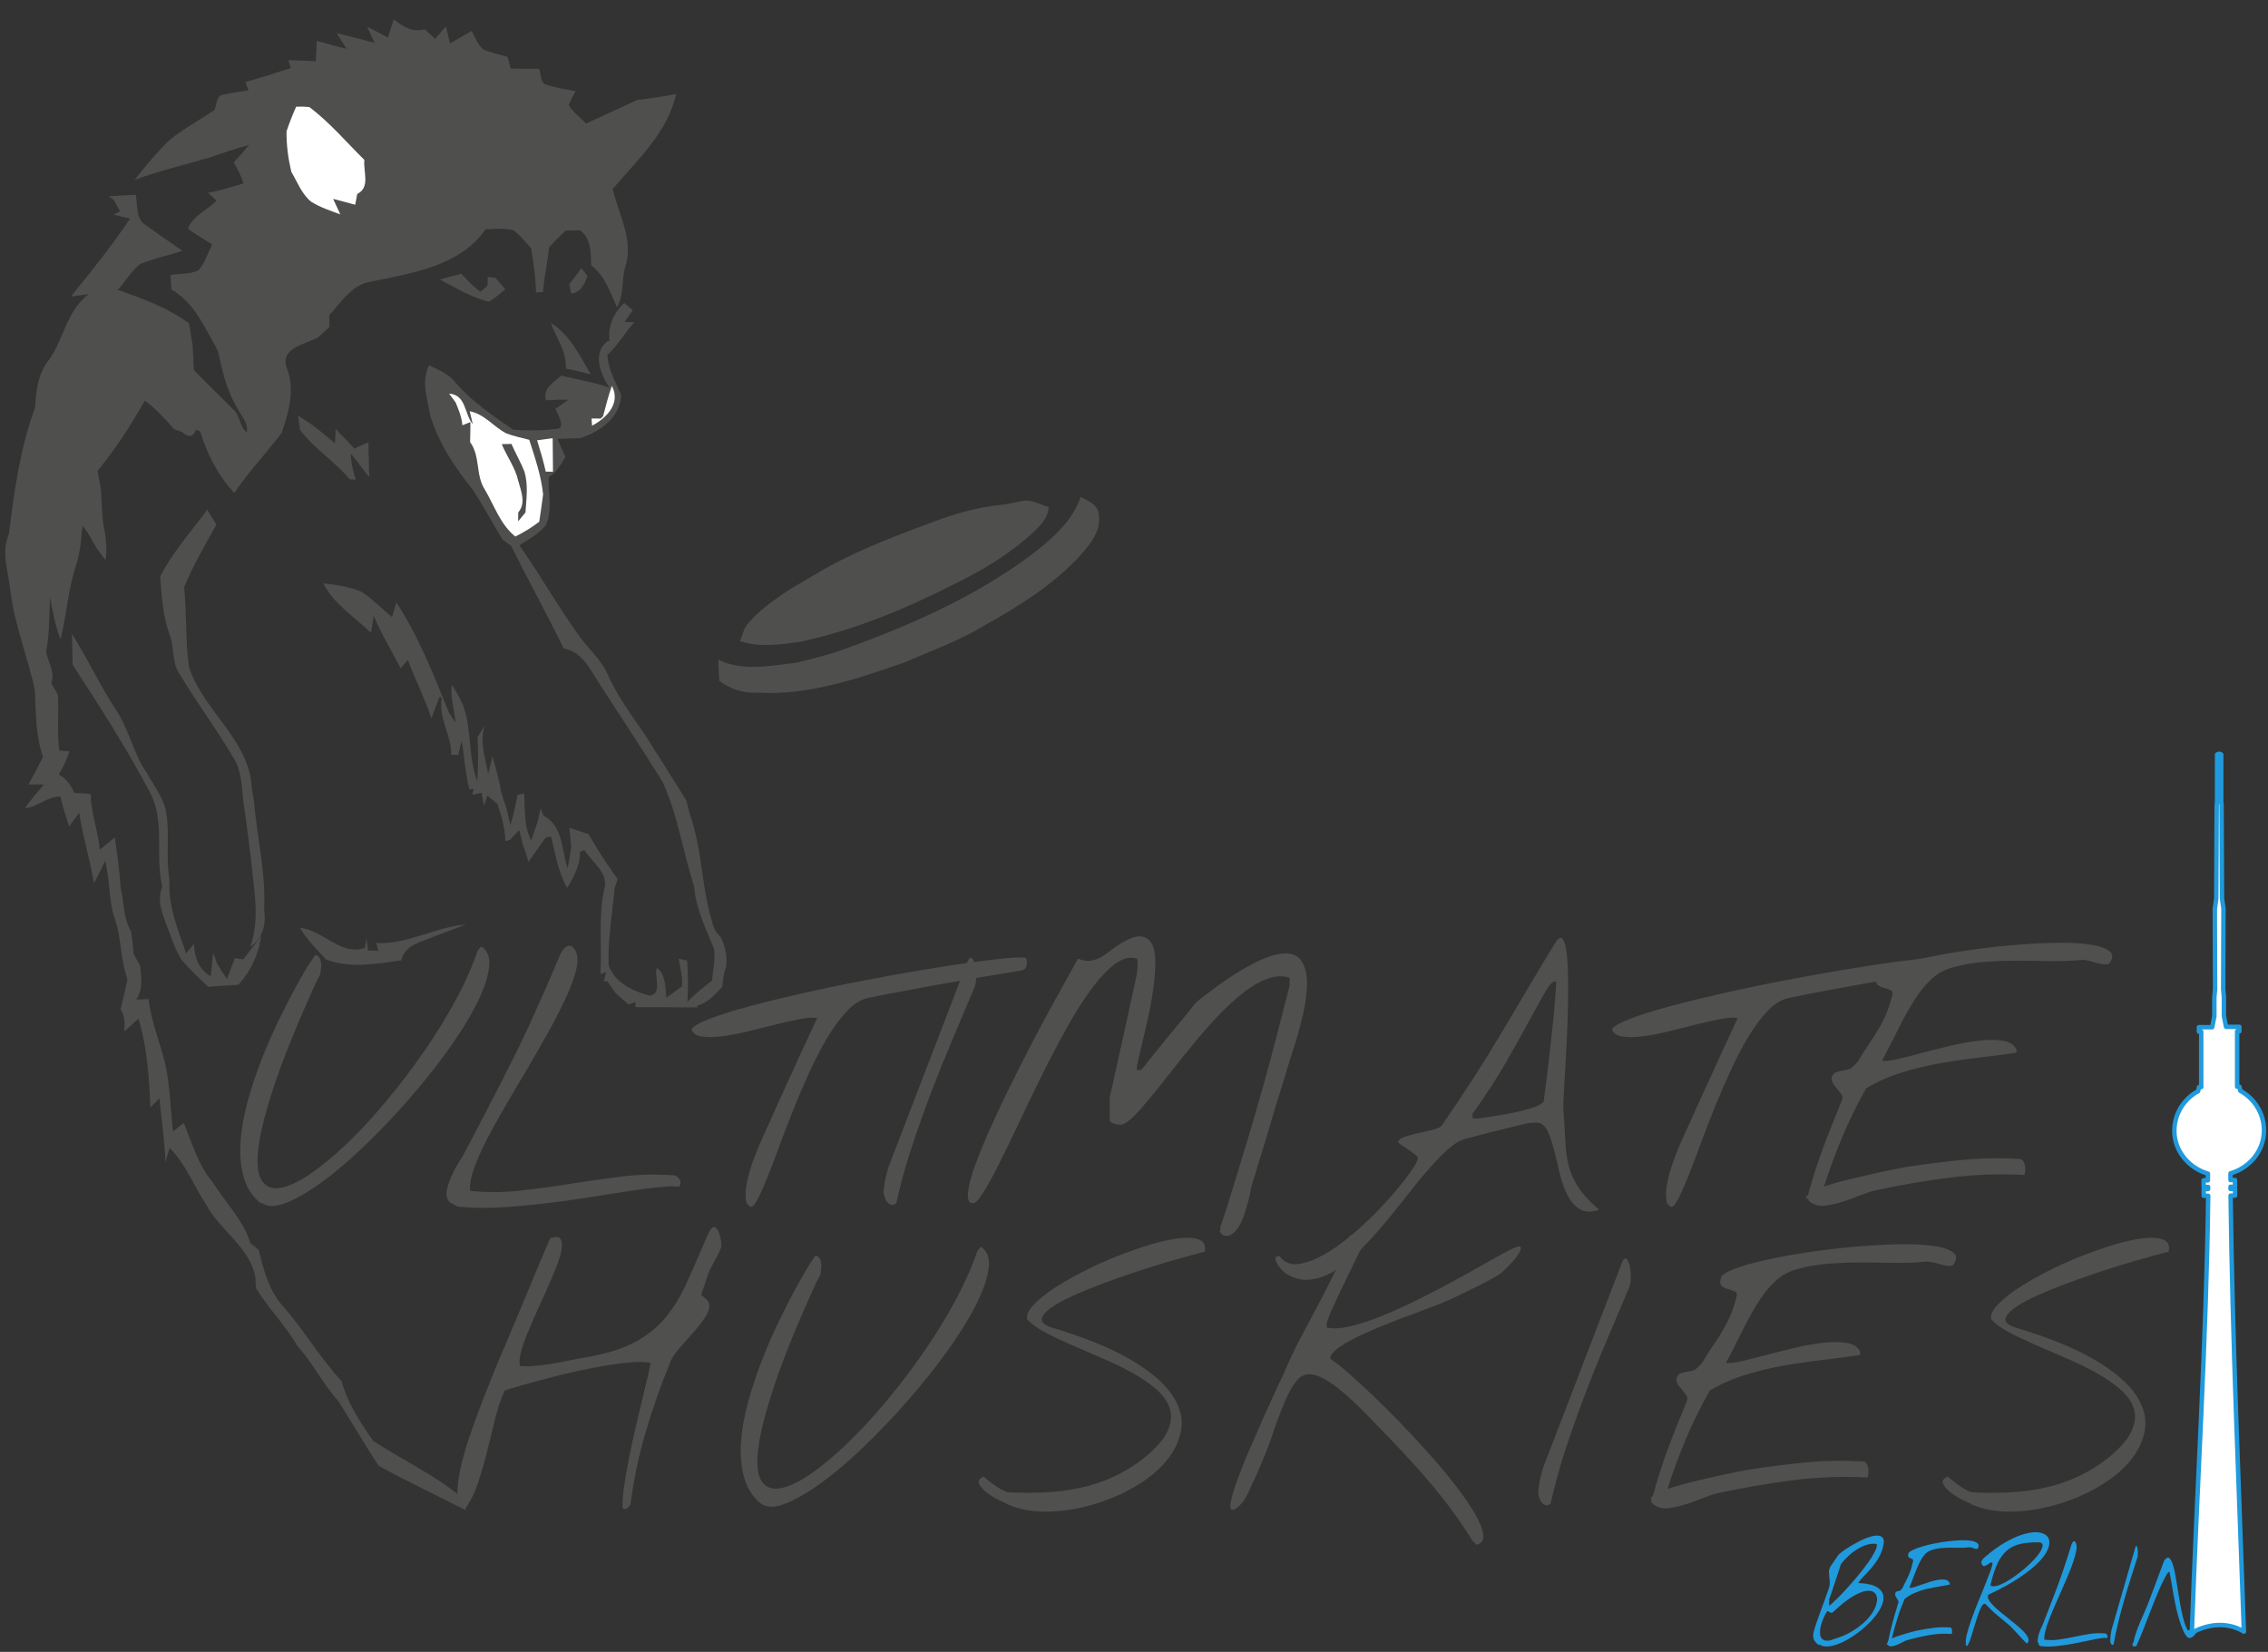 <svg xmlns="http://www.w3.org/2000/svg" fill-rule="evenodd" stroke-miterlimit="1.41" viewBox="0 0 2540 1850" clip-rule="evenodd" stroke-linejoin="round">
  <rect x="0" y="0" width="2540" height="1850" fill="#333333" stroke="none"/>
  <path fill="#50514F" fill-rule="nonzero" d="M515.44 1684.37c-2.6-3.9-3.58-10.15-2.93-18.75.7-8.58 2.4-18.28 5.1-29.1 2.8-10.8 6.2-22.12 10.4-33.97 4.2-11.85 8.4-23.18 12.5-34 4.2-10.8 8-20.5 11.5-29.1 3.5-8.58 6.1-14.83 7.6-18.73 1.8-3.9 4.3-9.44 7.3-16.6 3-7.16 6.3-14.97 9.8-23.44l11.2-26.76c3.9-9.37 7.6-18.36 11.2-26.95 3.5-8.6 6.8-16.4 9.8-23.44 3-7.03 5.4-12.63 7.3-16.8 5.7-1.82 9.5-1.62 11.3.6 1.8 2.2 2.3 5.92 1.5 11.13-.7 5.2-2.6 11.52-5.4 18.94-2.9 7.42-6.2 15.37-10 23.83-3.7 8.46-7.6 17.12-11.7 25.98-4 8.9-7.6 17.3-10.9 25.2-3.3 8-5.8 15.2-7.5 21.7-1.7 6.5-2.1 11.7-1.3 15.6 4.7.6 10.1.6 16.2 0 6.1-.5 12.4-1.3 18.8-2.3 6.4-1 12.7-2.2 19-3.5 6.2-1.3 11.7-2.3 16.4-3.1 23.7-3.9 42.6-9.5 56.8-16.8 14.2-7.3 26-16.6 35.5-27.9 9.5-11.3 17.8-24.9 24.8-40.8 7.1-15.8 15.1-34.3 24.3-55.4 2.4-4.4 4.4-6.3 6.3-5.6 1.8.7 3.3 2.5 4.5 5.5 1.2 3 2.1 6.3 2.6 10s.5 6.3 0 7.8c-.2.8-1 2.5-2.3 5.1-1.3 2.6-2.7 5.4-4.3 8.4l-4.3 8.2c-1.3 2.5-2.1 4.1-2.3 4.9-.5 1-1.2 2.8-2 5.3s-1.7 5.2-2.7 8c-1.1 2.9-2 5.6-2.8 8-.7 2.5-1.3 4.3-1.5 5.3 1.3.3 3 1.5 5.3 3.8 2.2 2.2 3.4 4 3.7 5.3.8 4.4-.6 9.4-4.3 15s-8.1 11.4-13.5 17.4l-15.6 17.6c-5.1 5.8-8.5 11.1-10.3 16-10.7 26.1-19.8 52.1-27.5 78.2-7.7 26.1-13.3 53-17 80.9-.8 1.3-1.9 2.6-3.5 3.9-1.5 1.3-3.2 1.5-5.1.4-.5-5.7 0-13.6 1.4-23.6 1.4-10 3.3-20.9 5.7-32.8 2.3-11.8 4.9-23.9 7.8-36.1l8-33.8c2.5-10.2 4.5-18.8 6.1-25.5 1.5-6.8 2.2-10.5 1.9-11.3-5.4-1-12.5-1.2-21.1-.6-8.6.7-17.9 1.9-28.1 3.6-10.1 1.7-20.7 3.7-31.6 6.1-10.9 2.4-21.5 4.9-31.8 7.6l-28.7 7.8c-8.8 2.5-16.1 4.7-21.8 6.5-4.4 9.9-8 20.8-10.9 32.6-2.8 11.8-5.8 23.7-8.8 35.7-3 12-6.3 23.5-9.9 34.6-3.6 11-8.5 20.9-14.4 29.4-.5-.3-1.4-.9-2.6-1.9s-1.9-1.8-2.1-2.4zm337.2 0c-9.38-7.55-15.77-17.3-19.15-29.28-3.4-12-4.6-25.3-3.6-39.9 1-14.6 3.8-29.9 8.2-45.9 4.4-16 9.7-31.8 15.8-47.3 6.1-15.5 12.6-30.3 19.5-44.4 6.9-14.1 13.2-26.5 19.1-37.1 5.8-10.7 10.8-19.2 14.8-25.4 4-6.3 6.3-9.3 6.8-9 2 1 3.5 2.4 4.3 4.1.7 1.7 1.2 3.5 1.3 5.6.1 2.1.1 4.1-.2 6.2-.3 2.1-.5 4-.8 5.8l-2.4 4.5-2.4 4.5c-20.3 44.5-35.6 81.8-45.7 111.9-10.2 30.1-16.4 54.1-18.8 72-2.4 17.9-1.3 30.5 3.3 37.7 4.5 7.1 11.4 10 20.7 8.5 9.2-1.5 20.3-6.5 33.2-15.3 12.9-8.7 26.6-20 41-33.8 14.5-13.8 29.1-29.5 43.9-47.2 14.9-17.7 29-36.2 42.4-55.5 13.4-19.3 25.4-38.7 35.9-58.2 10.5-19.6 18.8-38.2 24.8-55.9.5-.6 1.2-1.4 2.1-2.6.9-1.2 1.6-1.8 2.2-1.8 7.3 4.9 10 13.3 8.2 25.2-1.9 11.8-6.9 25.7-15.1 41.6-8.2 15.9-19 33.1-32.4 51.6-13.4 18.4-28 36.7-43.8 54.6-15.8 17.9-32 34.9-48.7 51-16.7 16-32.6 29.5-47.7 40.4-15.1 10.9-28.6 18.7-40.4 23.2-11.9 4.5-20.9 4.3-27.2-.6zm275.46 0c-1.3-.52-4.35-1.95-9.17-4.3-4.82-2.34-9.3-5.07-13.48-8.2-4.16-3.12-7.1-6.38-8.8-9.76-1.68-3.3-.05-6.2 4.9-8.5 2.86 2.6 6.83 5.8 11.9 9.4 5.1 3.7 9.97 6.4 14.66 8.2 14.4.8 28.3.9 41.8.2 13.6-.6 26.8-2.3 39.7-5.1 12.9-2.7 25.4-6.8 37.5-12.4 12.1-5.6 23.9-12.9 35.4-22 12.8-10.7 21.2-20.5 25.2-29.5 4.1-9 4.8-17.3 2.4-25-2.5-7.7-7.5-14.8-15.2-21.5-7.6-6.6-16.8-12.9-27.3-18.7-10.5-5.9-21.8-11.3-33.8-16.4-11.9-5.1-23.4-10-34.3-14.8-10.9-4.8-20.8-9.5-29.6-14.2-8.8-4.7-15.4-9.5-19.5-14.4-1-4.4 1.2-9.6 6.7-15.6s13.1-12.2 22.7-18.6c9.6-6.4 20.7-12.7 33.2-19.1 12.5-6.4 25.3-12.2 38.5-17.4 13.2-5.2 25.9-9.6 38.3-13.3 12.4-3.6 23.2-5.9 32.6-6.8 9.4-.9 16.5-.2 21.5 2.1 5 2.4 6.7 6.8 5.1 13.3-1.8.3-6.5 1.4-14 3.5s-16.7 4.7-27.5 7.8c-10.8 3.1-22.5 6.8-35.1 11-12.6 4.2-25 8.5-37.3 13.1-12.2 4.6-23.5 9.2-33.9 13.9-10.4 4.7-18.6 9.3-24.6 13.7s-9.3 8.5-9.9 12.1c-.6 3.7 2.8 6.8 10.4 9.4 38 11.4 67.9 23.6 89.6 36.5 21.8 12.9 37.1 25.9 45.9 39.1 8.9 13.2 12.3 26.1 10.2 38.9-2.1 12.8-7.7 24.6-17 35.6-9.2 10.9-21.3 20.6-36.1 29.1-14.9 8.5-30.6 15-47.1 19.7-16.5 4.7-33.1 7.2-49.6 7.5-16.5.2-31.2-2.4-44-7.9zm520.4 40.23c-8.34-13.27-16.6-25.38-24.8-36.32-8.2-10.94-16.73-21.55-25.6-31.83-8.84-10.28-18.15-20.63-27.92-31.05-9.76-10.42-20.38-21.5-31.83-33.2-16.4-17.2-30.02-29.95-40.82-38.3-10.8-8.32-19.8-13.14-26.95-14.44-7.16-1.3-13.08.72-17.77 6.06-4.6 5.33-9.2 13.15-13.6 23.43-4.4 10.3-9.1 22.72-14 37.3-4.9 14.6-11.3 30.48-19.1 47.66-2.6 5.5-5.5 11.8-8.8 19-3.2 7.2-7.7 12.7-13.4 16.6-4.4 2.9-6.4 1.5-5.9-4.1.6-5.6 2.6-13.6 6.3-24s8.3-22.2 13.9-35.3c5.6-13.1 11.2-25.8 16.6-38.1 5.5-12.2 10.3-22.8 14.5-31.8 4.2-8.9 6.8-14.5 7.8-16.6 6.3-14.8 12.6-28.4 19.2-40.8 6.5-12.3 13-24.5 19.4-36.5 6.4-11.9 12.6-24.2 18.7-36.7 6.1-12.5 11.8-26.3 17-41.4 2.4-1.5 4.5-2 6.3-1.3 1.8.7 3.4 1.8 4.7 3.3 1.3 1.6 2.1 3.5 2.5 5.7.4 2.2.3 4.1-.2 5.7-1.5 3.2-4 8-7.2 14.7l-10.1 20.7c-3.5 7.2-6.8 14.1-9.9 20.7l-7 15.1-3.1 8c-1.5 4.1-2.1 7.4-1.5 10 7.6 1.6 17 .9 28.3-1.9 11.4-2.8 23.6-7 36.7-12.5 13.2-5.4 26.8-11.8 41-18.9 14.2-7.1 27.7-14.2 40.6-21.3 12.9-7 24.6-13.6 35.2-19.7s19.1-10.7 25.6-13.8c6.3-3.1 9.5-3.6 9.8-1.5.3 2.1-1.1 5.2-4.1 9.4-3 4.2-6.8 8.6-11.3 13.1-4.6 4.6-8.6 7.8-12 9.6-2.6 1.6-6.5 3.7-11.7 6.5-5.2 2.8-10.7 5.5-16.4 8.2l-15.6 7.6c-4.7 2.4-7.8 3.8-9.4 4.3-7 3.2-15.9 6.7-26.5 10.6-10.6 3.9-21.8 8.1-33.4 12.5-11.6 4.5-23 9.2-34.3 14.3-11.3 5.1-21.1 10.4-29.1 15.8-2.1 1.6-3.9 3.2-5.5 4.7-1.3 1.3-2.4 2.8-3.3 4.3-.9 1.6-.8 3 .2 4.3 3.9 2.4 9.9 7.1 18 14.1s17.2 15.4 27.4 25c10.1 9.6 20.9 20.3 32.2 32 11.3 11.7 22.3 23.6 33 35.6s20.5 23.7 29.3 35.2c8.9 11.5 15.9 21.8 21.3 31.1 5.3 9.2 8.4 17 9.2 23.2.8 6.3-1.7 10-7.4 11.3-.5-.2-1.3-.9-2.2-1.9-.9-1-1.6-1.8-2.2-2.3zm74.7-49.2c-.5-1.83-.58-4.37-.18-7.63.4-3.25.9-6.57 1.56-9.95.65-3.38 1.36-6.38 2.15-8.98.78-2.6 1.17-4.04 1.17-4.3l88.27-229.68c1.82-4.7 3.52-6.44 5.08-5.27 1.56 1.1 2.8 3.6 3.7 7.4.92 3.8 1.38 8 1.38 12.9s-.53 8.6-1.57 11.5c-8.33 19.8-16.73 39.6-25.2 59.5-8.46 19.9-16.53 39.9-24.2 60.1-7.68 20.2-14.9 40.5-21.68 60.9-6.77 20.4-12.5 41.2-17.2 62.3-2.07 1.3-3.83 1.8-5.26 1.5-1.43-.3-2.74-1-3.9-2.2-1.18-1.2-2.1-2.6-2.74-4.1-.65-1.6-1.1-3-1.37-4.3zm126.67 4.3c-1.56-1.32-1.17-2.75 1.17-4.3 2.6-9.4 5.28-18.36 8-26.95 2.75-8.6 5.68-17.13 8.8-25.6 3.13-8.45 6.45-17.05 9.96-25.77 3.52-8.73 7.23-17.9 11.14-27.54 1.3-2.34 1.1-4.75-.6-7.23-1.68-2.4-3.64-4.9-5.85-7.4-2.3-2.4-3.8-5.1-4.7-7.8-.9-2.7 0-5.5 2.9-8.4.2-.2 1.2-.6 2.9-1.1 1.7-.5 3.6-.9 5.6-1.3 2.1-.4 3.9-.8 5.6-1.1 1.7-.4 2.8-.7 3.3-1 .8-.5 2.3-1.9 4.5-4.1 2.2-2.2 3.6-3.7 4.1-4.5 4.1-7 8.1-13.2 11.9-18.7 3.8-5.4 7.3-10.9 10.5-16.4 3.2-5.4 6.2-11.2 8.8-17.2 2.6-5.9 4.9-13 7-21.1.8-3.1 0-5.1-2.2-6-2.2-.9-4.8-1.7-7.6-2.5-2.9-.8-5.2-2-7.1-3.7-1.8-1.7-2-4.9-.4-9.6 1-2.8 6-6 15-9.4 9-3.4 20.4-6.6 34.2-9.7 13.8-3.1 29.3-6 46.5-8.6 17.1-2.6 34.3-4.7 51.5-6.2 17.2-1.5 33.6-2.5 49.2-2.9 15.6-.4 28.9.1 39.9 1.6 10.9 1.4 18.8 3.9 23.4 7.4 4.7 3.5 4.5 8.4-.4 14.6-2.3.6-4.8.6-7.2.2-2.5-.4-5-.9-7.6-1.7-2.6-.8-5.4-1.5-8.2-2.1-2.9-.6-5.6-.8-8.2-.5-12.5 1.1-24.8 1.5-36.7 1.2-12-.2-24-.4-35.9-.4s-24 .5-36 1.4c-12 .9-24 3.1-35.9 6.5-8.3 2.4-15.7 6.5-22.2 12.3s-12.7 13.3-18.6 22.3c-5.9 9-11.7 19.4-17.6 31.1-5.9 11.8-12.4 24.6-19.7 38.7 2.8.8 8.2.3 16.2-1.5 7.9-1.8 17-4.1 27.3-6.8s21.2-5.4 32.6-8.2c11.4-2.7 22.2-4.7 32.2-5.8s18.8-1.1 26.3 0c7.6 1.2 12.6 4.3 15.2 9.2.3.6.4 1.3.4 2.4s-.1 1.7-.4 2c-13.8 2.1-28.1 4-42.8 5.7-14.7 1.7-29.3 3.8-43.8 6.4-14.5 2.6-28.6 6.1-42.4 10.4-13.8 4.3-26.9 10.1-39.1 17.4-9.9 17.5-18.8 35.4-26.6 53.9-7.9 18.5-14.8 37.3-20.7 56.3 7.5-2.6 16.3-5.1 26.3-7.6s19.7-4.8 28.9-6.8c9.2-2.1 17.3-3.7 24.2-5.1 6.9-1.3 11-2.1 12.3-2.3 22.2-3.4 43.4-6.1 63.9-8 20.4-2 41.7-2.3 63.9-1 1.8.5 3.1 1.6 3.9 3.1.8 1.5 1.3 3.3 1.5 5.2s.2 3.9 0 5.7-.5 3.2-.8 3.9c-28.4-1.5-56.6-.5-84.6 3.2-28 3.6-55.8 8.4-83.4 14.4-4.4 1-9.8 2.8-16.2 5.4-6.4 2.6-12.9 5-19.5 7-6.6 2.1-13 3.5-19.1 4.3-6.1.8-11.2-.2-15.4-3.1-1.1-.5-2-1.1-2.8-1.9-.8-.8-1.3-1.8-1.6-3.1zm357.9 4.67c-1.3-.52-4.37-1.95-9.2-4.3-4.8-2.34-9.3-5.07-13.45-8.2-4.17-3.12-7.1-6.38-8.8-9.76-1.68-3.3-.06-6.2 4.9-8.5 2.86 2.6 6.83 5.8 11.9 9.4 5.07 3.7 9.96 6.4 14.64 8.2 14.33.8 28.26.9 41.8.2 13.54-.6 26.76-2.3 39.65-5.1 12.9-2.7 25.4-6.8 37.5-12.4 12.1-5.6 23.9-12.9 35.4-22 12.8-10.7 21.2-20.5 25.2-29.5 4.1-9 4.8-17.3 2.4-25-2.4-7.7-7.5-14.8-15.2-21.5-7.7-6.6-16.8-12.9-27.3-18.7-10.5-5.9-21.8-11.3-33.7-16.4-12-5.1-23.4-10-34.3-14.8s-20.8-9.5-29.7-14.2c-8.8-4.7-15.3-9.5-19.5-14.4-1-4.4 1.2-9.6 6.7-15.6s13-12.2 22.7-18.6c9.6-6.4 20.7-12.7 33.2-19.1 12.5-6.4 25.3-12.2 38.5-17.4 13.2-5.2 25.9-9.6 38.3-13.3 12.4-3.6 23.3-5.9 32.6-6.8 9.4-.9 16.6-.2 21.5 2.1 5 2.4 6.7 6.8 5.1 13.3-1.8.3-6.5 1.4-14.1 3.5-7.5 2.1-16.7 4.7-27.5 7.8-10.8 3.1-22.5 6.8-35.2 11-12.6 4.2-25 8.5-37.3 13.1-12.2 4.6-23.5 9.2-34 13.9-10.4 4.7-18.6 9.3-24.6 13.7-6 4.4-9.3 8.5-9.9 12.1-.6 3.7 2.8 6.8 10.4 9.4 38 11.4 67.9 23.6 89.6 36.5 21.8 12.9 37.1 25.9 45.9 39.1 8.9 13.2 12.3 26.1 10.2 38.9-2.1 12.8-7.7 24.6-17 35.6-9.2 10.9-21.3 20.6-36.1 29.1s-30.5 15-47.1 19.7c-16.5 4.7-33.1 7.2-49.6 7.5-16.5.2-31.2-2.4-43.9-7.9z"/>
  <g fill="#50514F" fill-rule="nonzero">
    <path d="M292.07 1347.63c-9.38-7.56-15.76-17.32-19.13-29.3-3.4-11.98-4.56-25.26-3.52-39.85 1.04-14.57 3.78-29.87 8.2-45.88 4.42-16.02 9.7-31.77 15.82-47.27 6.12-15.5 12.63-30.27 19.53-44.34 6.9-14.1 13.28-26.5 19.14-37.1 5.9-10.7 10.8-19.2 14.9-25.4 4.1-6.3 6.3-9.3 6.9-9 2.1 1 3.5 2.4 4.3 4.1.8 1.7 1.3 3.6 1.4 5.6.2 2 .1 4.1-.2 6.2-.2 2.1-.5 4-.8 5.8l-2.3 4.5c-1.3 2.4-2 3.9-2.3 4.5-20.3 44.5-35.5 81.8-45.7 111.9-10.1 30.1-16.4 54.1-18.7 72-2.3 18-1.2 30.5 3.3 37.7 4.6 7.2 11.5 10 20.7 8.6 9.3-1.4 20.4-6.5 33.2-15.2 12.9-8.8 26.6-20 41.1-33.8 14.5-13.8 29.1-29.6 43.9-47.3 14.9-17.7 29-36.2 42.4-55.5 13.4-19.3 25.4-38.7 36-58.2 10.6-19.6 18.8-38.2 24.8-55.9.5-.6 1.2-1.4 2.2-2.6.9-1.2 1.6-1.8 2.1-1.8 7.3 4.9 10 13.3 8.2 25.2-1.8 11.8-6.8 25.7-15 41.5-8.2 15.9-19 33.1-32.4 51.5-13.4 18.4-28 36.7-43.8 54.6-15.7 17.9-31.9 34.9-48.6 50.9-16.7 16-32.5 29.5-47.6 40.4-15.1 10.9-28.6 18.7-40.4 23.2-11.8 4.5-20.9 4.3-27.1-.6zm213.27 0c-4.17-2.87-5.86-7.17-5.08-12.9.78-5.72 2.6-11.58 5.47-17.57 2.86-6.77 7.03-14.2 12.5-22.27 8.33-15.9 15.82-30.2 22.46-42.8 6.6-12.7 12.8-24.6 18.5-35.8 5.7-11.2 11.2-22 16.4-32.5 5.2-10.4 10.5-21.4 15.8-32.8 5.3-11.5 10.8-23.7 16.6-36.7 5.7-13 12.1-27.9 19.1-44.6.5-1.1 1.3-2.6 2.5-4.5 1.2-2 2.6-3.5 4.3-4.7 1.7-1.2 3.4-1.6 5.2-1.2 1.8.4 3.6 2.3 5.5 5.6 2.6 5.2 2.8 12.3.6 21.5-2.2 9.1-6.1 19.6-11.6 31.4-5.5 11.8-12 24.6-19.6 38.2-7.6 13.7-15.5 27.5-23.8 41.6-8.4 14-16.6 28-24.6 41.8-8.1 13.8-15.2 26.7-21.3 38.6-6.1 12-10.8 22.8-14.1 32.6-3.3 9.7-4.4 17.5-3.4 23.2 18.5 1.8 37.1 1.7 55.9-.4 18.7-2.1 37.5-4.6 56.2-7.6s37.6-5.7 56.4-8c18.9-2.4 37.7-2.9 56.4-1.6 3.4-.5 6.2.6 8.6 3.5 2.3 2.9 2.4 6 .4 9.4-.6 0-1.7-.1-3.4-.2-1.7-.2-3.5-.2-5.3-.2-1.8 0-3.6 0-5.3.2-1.7.1-2.9.2-3.7.2-14.6 1.3-31.6 3.5-51.2 6.8-19.5 3.2-39.7 6.3-60.5 9.2-20.8 2.8-41.6 5.1-62.3 6.6-20.7 1.5-39.4 1.4-56-.4-.3 0-1.5-.6-3.7-1.8s-3.7-2-4.5-2.5zm330.83 0c-1.56-6.5-1.5-14 .2-22.47 1.7-8.46 4.1-17 7.22-25.58 3.1-8.6 6.5-16.86 10.1-24.8l9-19.72c1.3-3.13 3.3-7.68 6-13.67 2.7-6 5.8-12.8 9.3-20.4 3.5-7.6 7.1-15.5 10.9-23.9 3.7-8.4 7.4-16.3 10.9-23.8 3.5-7.6 6.6-14.3 9.4-20.1l6-13.1c-4.5-.8-10.8-.4-19 1.2-8.2 1.5-17.3 3.5-27.2 6-9.9 2.5-20.1 5-30.5 7.6-10.4 2.6-20.1 4.5-29.1 5.6-9 1.2-16.7 1.3-23.1.4-6.4-.9-10.4-3.6-11.9-8 1.8-3.4 8.4-7.3 19.9-11.7 11.4-4.5 26.1-9.1 43.9-13.9 17.8-4.8 37.8-9.7 59.8-14.7s44.4-9.7 67.4-14.1c22.9-4.4 45.3-8.5 67.1-12.1 21.9-3.7 41.4-6.7 58.6-9 17.2-2.3 31-3.9 41.6-4.7 10.5-.8 16.1-.5 16.6.8.8 2.1.9 4.6.4 7.6s-2.2 4.9-5.1 5.7c-12.8 2-26.6 4.3-41.4 6.8s-29.9 5.1-45.1 7.8c-15.3 2.7-30.2 5.5-44.8 8.2-14.6 2.7-28.1 5.4-40.6 8-8.1 1.6-15.9 6.2-23.4 14-7.6 7.8-14.8 17.5-21.9 29.1-7 11.6-13.8 24.5-20.3 38.7-6.5 14.2-12.7 28.6-18.5 43.2-5.9 14.5-11.3 28.6-16.2 42.1-5 13.5-9.6 25.4-13.7 35.7-4.2 10.3-7.8 18.3-11 24-3.1 5.7-5.7 8-7.8 7l-4.3-4.3z"/>
    <path d="M990.07 1338.64c-.53-1.82-.6-4.36-.2-7.62.4-3.25.9-6.57 1.56-9.96.65-3.38 1.37-6.38 2.15-8.98.78-2.6 1.17-4.04 1.17-4.3l88.28-229.67c1.83-4.6 3.52-6.4 5.08-5.2 1.6 1.2 2.8 3.7 3.8 7.4.9 3.8 1.4 8.1 1.4 12.9 0 4.8-.5 8.7-1.5 11.5-8.3 19.8-16.7 39.7-25.2 59.6-8.4 19.9-16.5 40-24.2 60.2-7.6 20.2-14.9 40.5-21.6 61-6.7 20.5-12.5 41.2-17.2 62.3-2.1 1.3-3.8 1.9-5.2 1.6-1.4-.3-2.7-1-3.9-2.1s-2.1-2.5-2.7-4.1c-.7-1.6-1.1-3-1.4-4.3zM1367 1378.1c-.26-.27-.4-.98-.4-2.15 0-1.18.14-2.02.4-2.54.26-.5.78-2 1.56-4.6s1.7-5.3 2.74-8.2c1.04-2.8 1.95-5.6 2.73-8.2.78-2.6 1.3-4.3 1.56-5.1 7.5-24.2 14.1-45.9 19.9-65 5.7-19.1 11.2-37.8 16.4-56 5.2-18.2 10.3-37 15.4-56.4s10.7-41.4 17-66.2v-8.6c-7.6-2.6-15.7-2.3-24.4.8-8.8 3.1-17.7 8.2-26.8 15.3-9.1 7.1-18.4 15.5-27.7 25.2-9.4 9.8-18.5 20.1-27.4 30.9-8.9 10.8-17.5 21.5-25.8 32.1s-16 20.2-23.1 28.9c-7.1 8.7-13.4 15.9-19 21.5s-10.1 8.8-13.5 9.6c-2.4.5-5.2.2-8.6-.9-3.4-1.2-5.1-2.5-5.1-3.8V1228c.8-2.88 1.9-7.4 3.3-13.7 1.4-6.23 3-13.26 4.6-21.1 1.7-7.8 3.5-16 5.5-24.6 1.9-8.6 3.7-16.8 5.4-24.6 1.7-7.8 3.2-14.8 4.5-20.9 1.3-6.1 2.3-10.7 3.1-13.85 1.3-6 2.5-11.9 3.7-17.6 1.2-5.73 1.4-11.7.6-17.97-7.8-2.6-16.2-.6-25 6.06-8.9 6.66-17.9 16.36-27.2 29.1-9.3 12.78-18.6 27.6-27.9 44.54-9.4 16.9-18.5 34.38-27.4 52.35-8.9 17.95-17.4 35.66-25.6 53.1-8.2 17.43-15.7 32.86-22.5 46.3-6.8 13.4-12.7 24.1-17.8 32-5.1 7.94-9.1 11.4-11.9 10.34-3.7-1.04-5-5.33-4.1-12.9.9-7.54 3.4-17.1 7.6-28.7 4.2-11.6 9.5-24.74 16-39.45 6.5-14.7 13.6-29.86 21.3-45.5 7.7-15.6 15.6-31.24 23.6-46.86 8.1-15.6 15.7-30.07 23-43.35 7.3-13.3 13.7-24.9 19.3-35l12.3-22c5.4 2.1 10.3 2.8 14.4 2.2 4.1-.7 8-2 11.7-4.1 3.6-2.1 7.2-4.6 10.7-7.4 3.5-2.9 7.5-5.6 11.9-8.2 9.4-5.7 16.8-8.2 22.3-7.4 5.4.8 9.4 3.6 11.9 8.6 2.5 4.9 3.7 11.6 3.7 20.1 0 8.5-.7 17.7-2 27.6-1.3 9.9-3 20-5.2 30.3s-4.4 19.8-6.5 28.6l-5.3 22.3c-1.5 6.2-2.1 10-1.8 11.6 2.1 1.1 3.8 1 5.3-.4 1.4-1.3 2.6-2.6 3.7-3.9.8-1.3 2.7-3.7 5.7-7.4 3-3.6 6.4-7.9 10.3-12.7l12.5-15.4c4.4-5.4 8.6-10.6 12.7-15.4 4-4.8 7.5-9 10.3-12.7 2.9-3.6 4.8-6.1 5.9-7.4 22.6-18 41.8-31.3 57.6-40s28.5-13.6 38.3-14.6c9.8-1.1 16.9 1.3 21.3 7 4.4 5.8 6.8 13.9 7 24.4.2 10.6-1.3 23.2-4.7 37.9-3.4 14.7-8 30.6-13.7 47.5-.8 2.4-2.3 7.3-4.5 14.7s-4.9 16.1-8 26.2c-3.2 10-6.4 20.6-9.6 31.8-3.3 11.2-6.5 21.8-9.6 31.9-3.2 10-5.8 18.7-8 26.1-2.3 7.4-3.7 12.3-4.5 14.7 0 .2-.3 1.9-.8 5s-1.4 6.8-2.6 11.1c-1.2 4.3-2.6 8.8-4.1 13.7-1.6 4.9-3.5 9.2-5.9 13.1-2.3 3.9-5 6.9-8 9-3 2.1-6.3 2.5-10 1.2-.3 0-.9-.6-1.9-1.8-1.1-1.2-1.7-2-2-2.6zm70.7 46.08c-.8-.52-2.03-1.76-3.72-3.7-1.7-1.97-3.06-3.98-4.1-6.07-1.04-2-1.5-3.9-1.37-5.4.2-1.5 1.7-2.3 4.5-2.3 5.5 7.6 13.2 10.5 23.1 8.6 9.9-1.8 20.6-6.3 32.1-13.4 11.5-7.1 23.1-16.1 35-26.9 11.9-10.8 22.5-21.5 32-32.2 9.5-10.7 17.4-20.3 23.5-28.9 6.2-8.6 9.2-14.3 9.2-17.2 0-.8-1-2-3.1-3.7-2.1-1.7-4.5-3.4-7.2-5.3l-7.6-5c-2.3-1.5-3.7-2.7-4.3-3.5.8-2.6 3.2-4.6 7.4-6 4.2-1.4 8.9-2.7 14.1-3.9l15.4-3.5c5.1-1.1 8.9-2.6 11.5-4.5 13.8-20 25.9-38.1 36.2-54.1 10.3-16 20-31.8 29.3-47.2 9.3-15.5 18.7-31.4 28.4-47.8 9.6-16.4 20.7-34.9 33.2-55.4 3.4-5.7 6.1-7.7 8.2-5.8 2.1 1.8 3.7 6.3 4.7 13.3 1 7 1.7 15.9 1.9 26.8.3 10.8.3 22.5 0 35s-.7 25.3-1.3 38.3c-.7 13-1.3 25-2 36-.6 10.9-1.2 20.4-1.6 28.3-.4 8-.4 13.1-.2 15.5 1.1 13.3 1.8 24.8 2.2 34.6.4 9.8 1.7 18.8 3.8 27s5.7 16.2 10.7 23.9c5.1 7.7 12.9 16.1 23.3 25.2-8.6 2.9-15.7 2.7-21.3-.6-5.6-3.2-10.1-8.2-13.6-14.8-3.5-6.6-6.4-14.3-8.6-23.1-2.2-8.7-4.3-17.2-6.2-25.4-1.9-8.2-4.2-15.3-6.6-21.4-2.4-6.1-5.8-10.1-9.9-11.9-.2 0-1 0-2.1-.2s-2.5-.2-3.9-.2-2.8.1-4.1.2c-1.3.2-2.2.2-2.7.2-2.3.5-6.7 1.6-13.1 3.1-6.4 1.6-13.3 3.3-20.9 5.1-7.5 1.8-14.7 3.6-21.6 5.5l-15 3.9c-6.5 1.8-13.3 6-20.5 12.5s-14.7 14.4-22.6 23.6c-8 9.2-16.2 19.3-24.6 30.2-8.5 10.9-17.2 21.6-26 32-8.9 10.4-17.8 20-27 28.9-9.1 8.8-18.3 16-27.4 21.5-9.1 5.5-18.3 8.5-27.6 9.2-9.2.6-18.3-2-27.1-8zm211.7-171.86c.52.26 1.9.4 4.1.4 2.22 0 3.7-.14 4.5-.4 4.68-.78 10.53-1.7 17.56-2.73 7.03-1.1 14.06-2.3 21.1-3.8 7.03-1.5 13.54-3.2 19.53-5.1 5.9-2 10.1-4.1 12.5-6.5l1.1-8.2c.8-5.5 1.7-12.5 2.7-20.9l3.3-28.1c1.2-10.3 2.3-20.4 3.3-30.3 1-9.9 1.9-19.1 2.5-27.5.6-8.5 1.1-15.1 1.3-19.8-2.9-1.3-6.7 2-11.4 9.9s-10.8 18.8-18.2 32.6-16.4 29.9-26.9 48.2c-10.6 18.3-23 37.4-37.3 57.2v4.7zm217.56 95.3c-1.56-6.5-1.5-14 .2-22.46s4.1-17 7.22-25.58c3.13-8.6 6.5-16.86 10.16-24.8 3.64-7.95 6.64-14.5 8.98-19.72 1.3-3.13 3.32-7.68 6.06-13.67 2.73-6 5.86-12.8 9.37-20.4 3.52-7.6 7.16-15.5 10.94-23.9 3.7-8.4 7.4-16.3 10.9-23.8l9.3-20.1 6-13.1c-4.4-.8-10.8-.4-19 1.2-8.2 1.5-17.3 3.5-27.2 6-9.9 2.5-20.1 5-30.5 7.6-10.5 2.6-20.2 4.5-29.1 5.6-9 1.2-16.7 1.3-23.1.4-6.4-.9-10.4-3.6-11.9-8 1.8-3.4 8.4-7.3 19.9-11.7 11.4-4.5 26.1-9.1 43.9-13.9 17.8-4.8 37.7-9.7 59.7-14.7s44.4-9.7 67.4-14.1c22.9-4.4 45.3-8.5 67.1-12.1 21.9-3.7 41.4-6.7 58.6-9 17.2-2.3 31.1-3.9 41.6-4.7 10.6-.8 16.1-.5 16.6.8.8 2.1.9 4.6.4 7.6s-2.2 4.9-5.1 5.7c-12.7 2-26.5 4.3-41.4 6.8-14.8 2.5-29.9 5.1-45.1 7.8-15.2 2.7-30.1 5.5-44.7 8.2-14.6 2.7-28.1 5.4-40.6 8-8.1 1.6-15.9 6.2-23.4 14-7.6 7.8-14.9 17.5-21.9 29.1-7.1 11.6-13.8 24.5-20.3 38.7-6.5 14.2-12.7 28.6-18.6 43.2-5.8 14.5-11.2 28.6-16.2 42.1-4.9 13.5-9.5 25.4-13.7 35.7-4.2 10.3-7.8 18.3-10.9 24-3.2 5.7-5.8 8-7.8 7l-4.3-4.3z"/>
    <path d="M2023.6 1342.94c-1.57-1.3-1.18-2.74 1.16-4.3 2.6-9.37 5.27-18.36 8-26.95 2.74-8.6 5.67-17.2 8.8-25.6 3.12-8.5 6.44-17.1 9.96-25.8 3.5-8.7 7.23-17.9 11.13-27.6 1.3-2.4 1.1-4.8-.58-7.3-1.7-2.5-3.65-5-5.86-7.5-2.2-2.5-3.7-5.1-4.6-7.8-.9-2.8.1-5.6 3-8.4.3-.3 1.3-.7 3-1.2 1.7-.6 3.6-1 5.7-1.4 2.1-.4 4-.8 5.7-1.2 1.7-.4 2.8-.7 3.4-1 .8-.5 2.3-1.9 4.5-4.1 2.2-2.2 3.6-3.7 4.1-4.5 4.1-7 8.1-13.3 11.9-18.7 3.8-5.5 7.3-11 10.5-16.4 3.3-5.5 6.2-11.2 8.8-17.2 2.6-6 4.9-13 7-21.1.8-3.2.1-5.2-2.1-6.1-2.2-.9-4.7-1.8-7.6-2.5-2.9-.8-5.2-2.1-7-3.7-1.8-1.7-1.9-4.9-.4-9.6 1.1-2.9 6.1-6 15.1-9.4 9-3.4 20.4-6.7 34.2-9.8s29.3-6 46.5-8.6c17.2-2.6 34.4-4.7 51.6-6.3 17.2-1.5 33.6-2.5 49.2-2.9 15.6-.4 28.9.1 39.9 1.6 11 1.4 18.8 3.9 23.5 7.4 4.7 3.5 4.6 8.4-.4 14.6-2.3.5-4.7.6-7.2.2-2.5-.4-5-1-7.6-1.8-2.6-.8-5.3-1.5-8.2-2.2-2.9-.7-5.6-.9-8.2-.6-12.5 1-24.8 1.4-36.7 1.1-12-.3-24-.4-36-.4s-23.9.5-35.9 1.4c-12 .9-24 3-35.9 6.4-8.4 2.3-15.8 6.4-22.3 12.3s-12.7 13.3-18.6 22.3c-5.8 9-11.7 19.3-17.6 31-5.9 11.7-12.4 24.6-19.7 38.6 2.9.8 8.3.3 16.2-1.5 8-1.8 17.1-4.1 27.4-6.9 10.3-2.7 21.2-5.5 32.6-8.2 11.5-2.7 22.2-4.7 32.3-5.8 10-1.2 18.8-1.2 26.4 0 7.6 1.1 12.6 4.2 15.2 9.2.3.5.4 1.3.4 2.3 0 1-.1 1.7-.4 2-13.8 2-28 3.9-42.7 5.6-14.7 1.7-29.3 3.8-43.8 6.4-14.4 2.6-28.5 6.1-42.3 10.4s-26.8 10.1-39.1 17.4c-9.9 17.4-18.7 35.4-26.5 53.9-7.8 18.5-14.7 37.2-20.7 56.2 7.5-2.6 16.3-5.2 26.4-7.6 10-2.5 19.7-4.7 28.9-6.8 9.2-2.1 17.3-3.8 24.2-5.1 6.9-1.3 11-2.1 12.3-2.4 22.1-3.4 43.4-6.1 63.9-8 20.4-2 41.7-2.3 63.9-1 1.8.5 3.1 1.5 3.9 3.1.8 1.6 1.3 3.3 1.6 5.3.3 1.9.3 3.8 0 5.6-.2 1.8-.5 3.1-.76 3.9-28.4-1.6-56.6-.5-84.6 3.1-28 3.6-55.8 8.4-83.4 14.4-4.4 1.1-9.8 2.9-16.2 5.5-6.4 2.6-12.9 4.9-19.5 7-6.66 2.1-13.04 3.5-19.16 4.3-6.1.8-11.3-.3-15.45-3.1-1.04-.5-2-1.2-2.73-2s-1.3-1.9-1.5-3.2z"/>
  </g>
  <path fill="#209ADC" fill-rule="nonzero" d="M2036.93 1842.4c-2.34-1.77-3.98-3.5-4.92-5.14-.9-1.67-1.4-3.44-1.4-5.32 0-1.87.4-3.95 1.1-6.25l2.5-8 1.4-3.9c.7-2 1.5-4.2 2.4-6.8.9-2.6 1.9-5.4 3-8.2 1.1-2.9 2.1-5.6 3-8.2l2.4-6.8c.7-2 1.1-3.2 1.4-3.9 1-2.9 1.5-5.5 1.4-7.8-.1-2.3-.3-4.4-.6-6.4-.2-2-.3-3.9-.3-5.8.1-1.9.8-4 2.2-6.4.3-.3.8-1 1.6-2.2l2.5-3.7 2.5-3.6c.8-1.1 1.3-1.8 1.4-2.1.4-.7 1.5-1.7 3.4-3.2 1.9-1.5 4.1-3.1 6.8-4.8 2.7-1.7 5.6-3.5 8.9-5.3 3.3-1.8 6.5-3.5 9.7-4.9 3.2-1.4 6.3-2.5 9.3-3.2 3-.7 5.5-.9 7.6-.6 2.2.3 3.7 1.3 4.7 2.9 1 1.7 1.1 4.2.4 7.6-1.2 5.6-3.1 10.6-5.7 14.9-2.6 4.2-5.4 8-8.3 11.4-2.9 3.3-5.7 6.3-8.3 8.9-2.6 2.6-4.5 5-5.8 7.3 9.4.4 16.2 1.9 20.6 4.5 4.3 2.6 6.8 5.9 7.4 9.8.6 3.9-.3 8.3-2.8 13.2-2.5 4.8-6 9.6-10.3 14.4-4.4 4.7-9.4 9.2-14.9 13.4-5.6 4.2-11.1 7.7-16.6 10.4-5.5 2.7-10.7 4.4-15.5 5.1-4.8.7-8.6.1-11.4-2zm9.26-37.8c-1.5 2.4-2.9 5.03-4.1 7.9-1.3 2.86-2.2 5.67-2.9 8.43-.7 2.76-1 5.36-.9 7.8.1 2.46.6 4.44 1.7 5.95 1.1 1.5 2.7 2.42 4.9 2.73 2.2.4 5.2-.2 8.9-1.7 8.3-2.5 15.5-5.6 21.6-9.5 6.1-3.8 11.2-7.9 15.2-12.1 4-4.2 7-8.4 8.9-12.6 1.9-4.1 2.8-7.8 2.7-11-.2-3.2-1.3-5.6-3.4-7.2s-5.3-2.1-9.4-1.5c-4.1.7-9.1 2.9-15.1 6.5s-12.9 9.1-20.7 16.5c-.9 1-1.7 1.4-2.4 1.4s-1.4-.2-2-.6c-.7-.3-1.2-.7-1.8-1-.6-.3-1.1-.2-1.8.3zm2.5-13.12c0 .3 0 .78-.1 1.4-.1.63-.1 1.28-.1 1.96v1.95c0 .6.1 1 .1 1.4.6-.2 1.9-1.2 3.8-3s4.3-4.1 7.1-6.9c2.8-2.8 5.8-6 9.1-9.6 3.3-3.6 6.6-7.4 9.9-11.3 3.3-3.9 6.5-7.8 9.5-11.8 3-3.9 5.6-7.6 7.8-11 2.2-3.5 3.8-6.5 5-9.2 1.1-2.7 1.4-4.8 1-6.2-3.5-.6-7.1-.3-10.9.8-3.8 1.2-7.5 2.9-11.2 5.2-3.6 2.3-7 4.9-10.1 7.9-3.2 3-5.8 5.8-7.9 8.7-.5 1.3-1.3 3.7-2.3 7.2-1.1 3.4-2.3 7-3.6 10.9l-3.6 10.8-2.4 7.1c0 .2-.2.7-.6 1.6l-.7 1.6zm65.7 47.8c-.5-.52-.4-1.1.3-1.7.8-3.76 1.6-7.35 2.4-10.8.8-3.43 1.7-6.84 2.6-10.23.9-3.38 1.9-6.82 2.9-10.3l3.3-11.02c.4-.94.3-1.9-.2-2.9-.5-.98-1.1-1.97-1.8-2.96-.7-1-1.2-2.03-1.4-3.13s0-2.2.9-3.36c0-.1.3-.26.8-.47.5-.2 1-.3 1.7-.5l1.7-.4c.5-.1.8-.3 1-.4.2-.2.6-.7 1.3-1.6.7-.9 1.1-1.5 1.2-1.8 1.2-2.8 2.4-5.3 3.6-7.5 1.1-2.2 2.2-4.3 3.1-6.5 1-2.2 1.8-4.4 2.6-6.8.7-2.4 1.4-5.2 2.1-8.4.2-1.2 0-2-.7-2.4-.7-.3-1.5-.7-2.3-1-.9-.3-1.6-.8-2.1-1.5-.6-.6-.6-1.9-.1-3.8.3-1.1 1.8-2.4 4.5-3.7 2.7-1.4 6.1-2.7 10.2-3.9 4.1-1.3 8.8-2.4 13.9-3.5 5.1-1 10.3-1.9 15.4-2.5 5.1-.6 10.1-1 14.7-1.2 4.6-.1 8.6.1 11.9.6 3.3.6 5.6 1.6 7 3 1.4 1.4 1.4 3.4-.1 5.9-.7.2-1.4.2-2.2.1-.8-.1-1.5-.3-2.3-.7-.8-.3-1.6-.6-2.5-.8-.9-.2-1.7-.3-2.5-.2-3.7.4-7.4.6-11 .5-3.6-.1-7.2-.1-10.8-.1-3.6 0-7.2.2-10.8.6-3.6.4-7.2 1.2-10.8 2.6-2.5.9-4.7 2.6-6.7 4.9-2 2.4-3.8 5.3-5.6 8.9-1.7 3.6-3.5 7.7-5.3 12.4s-3.8 9.9-5.9 15.5c.9.3 2.5.1 4.9-.6 2.4-.7 5.1-1.6 8.2-2.7 3.1-1.1 6.4-2.2 9.8-3.3 3.4-1.1 6.7-1.9 9.7-2.3 3-.5 5.6-.5 7.9 0 2.3.5 3.8 1.7 4.6 3.7 0 .2.1.5.1.9s-.1.7-.2.8c-4.2.8-8.4 1.6-12.8 2.3-4.5.7-8.8 1.6-13.2 2.6s-8.6 2.5-12.7 4.2c-4.2 1.7-8.1 4.1-11.7 7-3 7-5.7 14.2-8 21.6-2.4 7.4-4.4 14.9-6.2 22.5 2.2-1 4.9-2 7.9-3s5.9-1.9 8.7-2.7c2.7-.8 5.2-1.5 7.2-2l3.7-.9c6.6-1.4 13-2.4 19.1-3.2 6.1-.8 12.5-.9 19.1-.4.5.2.9.6 1.2 1.2.2.6.4 1.3.4 2.1.1.8.1 1.6 0 2.3 0 .7-.1 1.3-.2 1.6-8.5-.6-17-.2-25.4 1.3-8.4 1.5-16.7 3.4-25 5.8-1.3.4-2.9 1.2-4.8 2.2-1.9 1-3.9 2-5.9 2.8-2 .8-3.9 1.4-5.8 1.7-1.8.3-3.4-.1-4.6-1.2-.3-.2-.6-.5-.8-.8-.3-.3-.4-.7-.5-1.3zm87.4 1.87c-.6-2.4-.3-6.1 1-11.16 1.3-5.1 3.1-10.8 5.4-17.2 2.3-6.4 4.8-13.1 7.7-20s5.4-13.3 7.8-19.3c2.4-6 4.3-11.1 5.9-15.3 1.5-4.3 2.1-6.9 1.8-8.1-1-.4-2-.3-3 .4l-3.2 2.2c-1.1.7-2.1 1.1-3.1 1.2-1 .1-1.9-.6-2.7-2.2-.4-.7-.5-1.4-.4-2.1.1-.7.3-1.3.7-2 .3-.6.7-1.2 1.2-1.7l1.1-1.2c8.9-7.8 17.3-13.9 25.4-18.3 8-4.4 15.2-7.4 21.5-8.9 6.4-1.6 11.7-1.9 16.1-1 4.3.9 7.3 2.8 8.9 5.7 1.6 2.9 1.7 6.6.3 11.1-1.5 4.5-4.8 9.6-10 15.2s-12.5 11.6-22 18c-9.4 6.4-21.2 12.9-35.5 19.6-.8 1.7-.6 3.5.6 5.6 1.2 2.1 3 4.3 5.4 6.8 2.4 2.4 5.2 4.9 8.4 7.5l9.9 7.9c3.3 2.7 6.4 5.3 9.5 7.8 3 2.6 5.4 5 7.4 7.3 1.9 2.3 3.2 4.4 3.8 6.4.6 2 0 3.7-1.6 5.2-.1.1-.6-.3-1.5-1.2-.9-.9-2-2.1-3.4-3.5l-4.3-4.6-4.3-4.7-3.6-3.7-1.7-1.9-14.1-11.7c-4.7-3.8-9.2-8.2-13.7-13-1.5-.6-3 .4-4.4 3.1-1.5 2.7-2.9 6.2-4.3 10.4s-2.8 8.7-4.2 13.4c-1.4 4.8-2.7 8.9-3.8 12.4-1.2 3.4-2.3 5.8-3.2 7.1-1 1.3-1.8.5-2.5-2.3zm27.9-65.14c1.7.8 4 .7 7-.1 2.9-.8 6.1-2.2 9.7-4.2 3.5-2 7.2-4.3 11.1-7.2 3.8-2.8 7.5-5.7 11.1-8.8 3.5-3.1 6.7-6.2 9.6-9.3 2.9-3.1 5.2-6 6.8-8.7 1.6-2.6 2.5-4.9 2.6-6.8.1-1.8-.9-3-2.9-3.6-8.5-.2-15.7.4-21.6 1.7-6 1.3-11 3.8-15.3 7.3-4.2 3.6-7.8 8.4-10.7 14.6-2.9 6.2-5.5 14-7.7 23.5v1.9zm53.9 65.2c-1.3-1.1-1.8-2.8-1.5-5.1.2-2.2.7-4.6 1.6-7 .8-2.7 2.1-5.7 3.7-8.9l6.7-17.1c2-5 3.8-9.8 5.5-14.3l4.9-12.9c1.5-4.1 3.1-8.5 4.7-13.1s3.2-9.5 4.9-14.7c1.7-5.2 3.6-11.1 5.7-17.8.1-.4.4-1 .7-1.8.4-.8.8-1.4 1.3-1.9.5-.4 1-.6 1.6-.4.5.2 1.1.9 1.6 2.3.8 2.1.9 4.9.2 8.6-.7 3.6-1.8 7.8-3.5 12.6-1.6 4.8-3.6 9.9-5.9 15.3-2.3 5.5-4.7 11-7.2 16.7-2.5 5.6-5 11.2-7.4 16.7s-4.6 10.7-6.4 15.5c-1.8 4.8-3.2 9.2-4.2 13.1-1 3.9-1.3 7-1 9.3 5.5.7 11.1.7 16.7-.2 5.6-.8 11.3-1.8 16.9-3 5.6-1.2 11.3-2.3 17-3.2 5.7-.9 11.3-1.1 16.9-.6 1-.2 1.9.3 2.6 1.4.7 1.2.7 2.4.1 3.8-.2 0-.5 0-1-.1s-1.1-.1-1.6-.1c-.6 0-1.1.1-1.6.1s-.9.1-1.1.1c-4.4.5-9.5 1.5-15.4 2.8-5.9 1.3-11.9 2.5-18.2 3.7-6.3 1.1-12.5 2-18.7 2.6-6.2.6-11.8.6-16.8-.1-.1 0-.5-.2-1.1-.7-.7-.4-1.1-.8-1.4-1zm80-3.6c-.2-.7-.2-1.7-.1-3s.2-2.6.4-4c.2-1.3.4-2.5.6-3.6.2-1 .3-1.6.3-1.7l26.5-91.9c.5-1.8 1-2.5 1.5-2.1.4.5.8 1.5 1.1 3 .3 1.6.4 3.3.4 5.2 0 2-.2 3.5-.5 4.6-2.5 8-5 15.9-7.6 23.9-2.5 8-5 16-7.3 24.1-2.3 8.1-4.5 16.2-6.5 24.4-2.1 8.2-3.8 16.5-5.2 24.9-.6.6-1.2.8-1.6.7-.4-.1-.8-.4-1.2-.9s-.6-1-.8-1.6c-.2-.6-.3-1.2-.4-1.7zm25.8 1.7c.5-3.2 1.5-6.8 2.8-10.7 1.3-3.9 2.8-7.8 4.5-11.7 1.6-3.8 3.2-7.5 4.8-11 1.5-3.5 2.8-6.4 3.7-8.8l2.2-5.7 3.3-8.7c1.2-3.3 2.4-6.7 3.8-10.2s2.6-6.9 3.8-10.2c1.2-3.3 2.3-6.2 3.2-8.7 1-2.6 1.7-4.5 2.2-5.7 2.4-3.3 4.4-4.3 6-2.8 1.6 1.4 3 4.4 4.3 8.9s2.4 10 3.4 16.6c1 6.6 2.1 13.3 3.3 20.2 1.1 6.9 2.4 13.4 3.9 19.7 1.5 6.2 3.3 11.3 5.4 15.2 1 .6 2.2 0 3.7-2 1.4-2 3-4.8 4.7-8.7 1.7-3.8 3.5-8.2 5.4-13.3 1.8-5.1 3.7-10.4 5.6-16.1 1.9-5.6 3.8-11.3 5.6-17 1.8-5.7 3.4-11 5-15.8 1.5-4.8 2.9-9.1 4-12.7 1.1-3.6 2-6.2 2.6-7.6.6-1.4 1.1-2 1.7-2 .6 0 1.1.5 1.5 1.2.4.8.7 1.8.9 3 .2 1.2.1 2.3-.1 3.2-2.5 9.1-4.9 17.2-7.1 24.5-2.2 7.3-4.5 14.3-6.8 21.1-2.3 6.8-4.8 13.7-7.4 20.7-2.6 7.1-5.6 14.9-9 23.4-2.5 4.1-4.9 6.3-7.3 6.8s-4.8-1.8-7.3-6.8c-2.6-6-4.6-11.8-6.1-17.2-1.5-5.4-2.8-10.7-3.8-16-1.1-5.3-2-10.6-2.9-16.1-.9-5.5-1.9-11.4-3.2-17.7-.7-.6-1.9.5-3.5 3.3s-3.6 6.6-5.7 11.2c-2.2 4.7-4.4 10-6.8 15.8-2.4 5.8-4.6 11.5-6.7 16.9-2.1 5.4-4 10.3-5.6 14.5-1.7 4.3-2.8 7.3-3.5 8.9l-1.5 3.5-1.8 4.1-1.5 3.5-.7 1.4h-4c-.1-.2-.1-.8-.1-1.7 0-.9 0-1.5.1-1.8z"/>
  <path fill="#fff" stroke="#209ADC" stroke-width="4.98" d="M2484.88 844.27v.1c-.67 0-1.3.33-1.93.72V899l-.4 2.9-.47 104.47-1.64 11.8.3 89.96-.83 9.1v20.96l-2.4 12.2h-14.9v5h2.6v62.1h-2.5l-1 4.6c-15.8 8.5-26.6 25.2-26.6 44.4 0 22.9 16.6 41.9 37.6 47.9 0 2.9.1 4.6 0 7.5h-4.8v7.4h5v2.4h-4.9v7.5h5c-1.9 161.8-12.8 327.9-18.3 489.5-.1 0 11.8-7.7 28-8.7 9.2-.5 19.8.9 30.3 7.3-5.5-161.6-13-326.4-14.9-488.3h5v-7.5h-5.1v-2.4h5v-7.5h-5v-7.5c21.1-6.1 37.5-25 37.5-48 0-19.2-10.8-35.9-26.6-44.5l-1-4.6h-2.5v-62h2.5v-5H2493l-2.4-12.2v-21l-.8-9.1.3-90-1.63-11.8-.5-104.5-.36-2.9V845c-.6-.4-1.3-.64-1.9-.73v-.1h-.2z"/>
  <path fill="#4F504E" fill-rule="nonzero" d="M1230.65 576.73c-.35-10.94-11.96-15.83-20.42-20.25-9.5 28-32.88 47.77-55.9 65.4-65.08 48.5-140.86 81.05-217.4 108.22-15.13 4.63-30.45 8.63-45.9 12.25-28.73 3.27-59.3 9.8-86.56-3.5.18 7.84.67 15.67 1.06 23.5 12.36 9.56 27.57 14.38 43.36 13.38 56.7 3.3 111.2-15.62 163.9-33.73 30.5-13.4 62.2-24.62 90.6-42.04 38.7-21.7 77.1-45.73 107-78.46 10.7-12.6 23.2-27.1 20.1-44.77z"/>
  <path fill="#4F504E" fill-rule="nonzero" d="M1174.52 567.8c-9.88-2.6-19.58-8.94-30.16-6.7-7.54 1.5-15 3.5-22.72 4.28-27.3 2.6-53.77 10.42-79.2 20.1-44.86 16.7-89.95 33.84-130.87 58.64-26.05 15.07-52.73 30.52-72.87 53-5.45 5.84-7.22 13.74-9.88 20.9 22.1 7.4 45.94 3.8 68.5.53 58.67-12.83 114.63-35.63 167.83-62.67 35.18-16.9 69.1-37.25 96.9-64.46 6.45-6.55 11.9-14.3 12.47-23.63z"/>
  <g fill-rule="nonzero">
    <path fill="#4F504E" d="M441.23 22c10.04 7.73 21 14.83 34.27 10.77l11.9 10.72c3-3.5 8.96-10.4 11.95-13.9 1.17 4.7 3.48 14.3 4.6 19 8.13-4.4 16.05-9.3 24.15-13.9 4.3 6.9 6.7 15.5 13.2 20.8 8.8 3.6 18.06 5.8 27.2 8.3.9 3.2 2.6 9.8 3.44 13 10.58.3 21.1.3 31.68.3 2.5 5.5 1.37 13.6 6.8 17.4 11.12 3.6 22.72 5.5 34.18 7.7-2.8 5-5.4 10.1-7.8 15.3 4.87 8.3 13.15 13.9 19.56 20.9 19.2-8.8 38.3-17.8 57.48-26.5 14.6-1.4 29.04-3.9 43.38-6.6-9.5 43.1-43.62 74-71.1 106.4 6.77 28.2 23.56 57 14.3 86.6-4.6 15-1.32 31.7-9.44 45.8-7.7-16.6-13.33-35.6-28.9-46.8-.4-14 .24-30-12.4-39.3-5.42.1-10.86.2-16.24.2-6.37 6.1-12.54 12.2-18.5 18.6-1.53 16.9-5.74 33.3-6.82 50.3-1.9.1-5.82.3-7.73.5-.6-16.7-2.7-33.2-5.6-49.6-6.6-7-12.3-14.9-20.2-20.3-10.1-2.5-20.6-1.3-30.8-.9-28.9 41.6-82.2 48.9-128.1 58.6-21.6 3.1-33.5 22.9-47 37.7l.2 13c-4.1 3.8-8.1 7.5-12.2 11.4-13.9 8.3-41.8 10.9-36.1 33.1 10.4 24 2.9 50.7-5.1 74.2-17.3 22.7-37 43.6-53.1 67.3-18.1-19.5-30.5-43.3-38-68.7l-4.9-2.2c-3.2 9.1-9.1 8.7-15.5 2.6l-8.6-2.8c-10.3-11.6-20.6-23.2-33.2-32.3-15.6 27.5-32.7 54.2-52.9 78.6 1.2 6.8 2.4 13.6 3.7 20.4 1 16.2.9 32.7 4.5 48.7 1.6 10.1 2.5 20.5.6 30.8-5.8-7.2-11-14.8-15.5-22.9-2.7-5.7-6.3-10.7-10.2-15.5-1.6 14.6-2.3 29.5-7 43.5-9.1 27.1-10.7 56-17.6 83.7-5.9-15.2-8.7-31.3-11.9-47.2-.5 20.5-.6 41.1-4.2 61.5C54 742 62 753 57.4 765.1c2.4 4.3 4.9 8.6 7.5 12.9 1.1 20.8-1.1 41.7 1.4 62.5 2.8.3 8.6.8 11.4 1-2.9 9.1-7 17.8-11.9 26 8.7 4.2 13.6 12.14 17.5 20.6 6.1.35 12.3.15 18.3 1.4.2 21.3 8.4 41.1 10.1 62.2 5.7-4.5 11.2-9.25 16.8-13.9 2.8 18.95 5.42 37.95 6.7 57.1 3.93 16.2 2.7 33.8 11.7 48.4 1.1 8.35 2 16.7 2.8 25.1l7.3 13.45c1.42 12.8 3.14 26.1-4.3 37.64l13.6-.6c3.05 25.7 13.4 49.6 19.2 74.6 5.05 24.3 5.35 49.1 8.3 73.7 3.96-3.2 8-6.5 12.04-9.6 9.2 22.6 15.9 46.7 31.9 65.8 14.24 22.9 34.7 42.8 42.74 69.1 3 2.3 6 4.6 9.04 7 5.53 21.8 11.16 44.4 26.1 62 24.13 26.9 42.15 58.7 66.9 85.2 6.4 24.4 21 46.3 35.3 66.9 31.9 21 67.04 37.3 96.9 61.5l7.2 16.4c-32.7-16.6-65.8-32.4-98-49.9-15.45-24-29.8-48.5-45.07-72.6-17.3-19-28.4-42.5-45.7-61.5-13.4-23.1-32.5-42.1-46.5-64.9l-.6-12.1c-6.4-34.2-39.5-52-55.1-81.2-13.8-21.1-23-45.8-41.05-63.8-1.2 4-3.5 12-4.66 16.1-.7-23.9-4.5-47.6-6.67-71.5l-10.1 10c-1.5-33.3-3.6-67.2-13.4-99.3-5.3 4.7-10.6 9.6-15.9 14.5.75-8.7.94-17.4-4.25-24.9 3.1-11.1 5.4-22.5 7.9-33.7-8.5-23.2-6.5-48.7-15.7-71.7-5.1-19.9-4.4-40.8-9.3-60.8-4.1 8.3-8.2 16.8-12.6 25-4.38-26.7-12.7-52.4-16.47-79.1-2.9 3.8-8.5 11.6-11.3 15.5-3.7-11.1-7.2-22.2-9.7-33.5-14.8-.5-25.5 11.8-39.9 13.1 6.5-9.4 14.1-17.9 21.45-26.7H32c5.6-10.2 10.88-20.5 16.3-30.8-8.55-23.9-8.06-49.6-9.24-74.6-8-37.9-23.2-74-27.5-112.6C9.4 640.2 1 618.5 10 598c5.9-47.96 12.5-96 29.3-141.6.9-17.46 3-35.9 13.4-50.56 18.9-23.8 21-57.6 46.8-76.5l-20.1 2.8c22.9-28.4 46-56.9 66.3-87.3-4.6-1.1-13.74-3.27-18.4-4.4l7.2-3.84c-1.7-3.2-5.3-9.6-7.1-12.8-1.4-.94-4.2-2.95-5.6-3.9 10.06-.7 20.1-1.3 30.2-1.7 2.4 11.3-.4 26.6 10.8 33.7 13.7 9.8 27.58 19.5 41.5 29-15.8 5.25-32.4 8.5-47.8 15-9.8 8.03-16.1 19.5-24.6 28.8 27.7 9.6 55.8 19.8 79.6 37.35 1.66 8.17 2.7 16.44 4.2 24.67.5 9.25 1 18.56 1.4 27.8 14.4 15 29.6 29.14 44.1 44.08 7.9 6.7 6.74 19.06 15.17 25.43 2.1-11.9-8.1-20.04-12.3-30.1-11.07-18.8-15.3-40.4-20.1-61.3-14.3-24.9-25.8-53.3-51.9-68.4-.3-4.05-.8-12.2-1.1-16.24 10.4-1.8 21.75-.6 31.5-5.3 7-8.4 10.2-19.2 15.2-28.8-9.08-5.8-18.38-11.4-27.15-17.7 4.9-14.1 21.7-21.1 32.1-31.4-2.4-2.2-7.27-6.6-9.7-8.8 13.5-2.4 26.6-6.6 39.7-10.6-2.4-8.4-6.47-16-10.9-23.4 5.9-6.4 11.7-12.9 17.3-19.6-15.57 3.8-30.6 9.5-45.8 14.5-27.6 8-55.55 14.6-82.5 24.6 12.3-15.6 25.04-31 39.33-44.8 15.6-12.7 33.5-22.1 49.96-33.4 2.7-5.3 2.1-13 7.3-16.6 10.2-2.4 20.6-3.9 31-5.6l-3.6-9.1c17.1-4.9 34.1-10.2 51-15.8l-2.9-8.9c10.4.4 20.7.9 31 1.3l.9-22.8c11.2 3 22.2 6.3 33.5 8.9-3.7-5.9-7.4-11.7-11.2-17.6 14.3 3.4 28.4 7.1 42.6 11-2.8-6-5.6-12.1-8.4-18.1 7.9 3.8 15.6 7.9 23.2 12.2 2.3-6.7 4.3-13.5 6.4-20.3z"/>
    <path fill="#fff" d="M331.65 119.48c4.95-.2 9.85-.05 14.8.4 22.8 17.22 41.36 39.2 61.63 59.23-1.5 13.2 7.05 30.6-7.98 38.1-.54 3.1-1.7 9.1-2.3 12.1-8.22-2.2-16.4-4.5-24.68-6.6 2.7 5.8 5.4 11.6 8 17.4-11.18-4.2-22.83-7.9-32.92-14.4-10.43-8.7-15.18-21.9-21.93-33.3-3.53-14.9-5.58-30-5.34-45.4 3.18-9.3 6.66-18.5 10.72-27.4z"/>
    <path fill="#4F504E" d="M637.62 318.17c4.8-5.73 9.15-11.8 13.46-17.88 2.3 2.9 4.56 5.8 6.86 8.8-3.48 9-7.2 18.6-18.27 19.6-.5-2.7-1.56-8-2.05-10.6zm-144.82-5.1c7.92-2.3 15.9-4.5 23.93-6.5 6.4 7.48 13.6 14.2 21.35 20.26 2.6-2.25 5.24-4.55 7.88-6.8.1-2.5.2-7.4.3-9.85l8.47.84c3.67 4.35 7.4 8.7 11.16 13.02-6 4.75-11.7 9.94-18.3 13.96-19.7-4.9-37.1-15.67-54.9-24.93zm190.1 69.68c-2.98-16.4 4.4-32.42 16.2-43.48l9.5 8.27c-2.3 3.28-6.94 9.8-9.3 13.03l10.93.4c-10.48 11.84-18.4 25.74-29.97 36.66.74 16.3 9.26 30.3 15.48 44.9-1.47 25.36-23.7 40.98-45.88 48.13-8.57.34-17.14.6-25.7.83 2.3 5 6.85 15.1 9.1 20.2-5.24 8.2-9.55 17.7-18.7 22.3-1.03 17.8 4.6 37-3.14 53.9-7.6 10.1-19.4 15.9-29.67 22.8 23.94 34.2 44.26 70.7 69 104.4 9.78 13 22.66 24.1 29.37 39.3 10.67 24 26.05 45.3 41.03 66.7 16 25 31.92 50.2 47.54 75.5 1.2 5.1 2.5 10.2 3.8 15.3 14.2 38.7 12.7 80.9 25 120.1 1.2 6.8 4.6 12.7 9.6 17.5 5 10.3 7.7 21.6 6.1 33.1-2.7 7.3-3.7 15-4.3 22.7-8.4 8.3-16.2 18.2-28.3 21l.3 2c-23.1-.3-46.2-.2-69.3-.3l.1-5.7c-2 .6-5.9 2-7.8 2.7-4.9-4.4-9.8-8.8-14.7-13.1-3-4.3-5.9-8.5-8.8-12.8l-4.2-.1c.6-2.5 1.9-7.6 2.6-10.1l-6.4 1.7c2-31.2-2.4-63 4.1-93.9 6.2-19-13.3-30.2-21.8-44.5l-5.1 1.6c.2 15-6.7 28.2-14.4 40.6-10.3-17.7-13-38-18-57.5-1.5.3-4.5.8-6 1.1-6.6 9-13 18.1-19.3 27.3-1.9-6.8-4.1-13.5-6.5-20-1-4-2.9-11.9-3.9-15.8-2.6 2.7-7.7 8.3-10.3 11.1l-5.2 1.5c-.4-14.4-4.3-28.1-8.8-41.6l-11.3-9.4c-1 2.8-2.9 8.5-3.9 11.2l-2.7-14.5-10.3 2.5 1.5-6.9-4.8.7c-4.7-17.9-5.5-36.4-8.7-54.5-.9 4-2.8 11.9-3.8 15.9l-7.8-.3c.1-22.2-14.7-41.4-10.6-63.9l-2.6-.8c-2.9 8-5.9 16-9 24-7.4-22.3-18.2-43.2-26.3-65.2-2.1 2.3-6.3 6.8-8.3 9.1-10-19.6-21.6-38.5-30.1-58.8-.7 4.7-2.3 14.3-3 19.1-18.4-17.6-41.7-32.2-53.4-55.3 14.4 1.4 29.1 3.8 42.7 9.4 12.4 7.9 22.7 19 34.2 28.3 1.2-4.1 3.7-12.3 4.9-16.4 24.9 38.1 41.7 81 58.7 123 2.4 4 5 7.9 7.7 11.7-1.4-14.1-6.1-27.9-4.3-42.3 4.6 6.7 8.5 13.9 12 21.4 10.8 27.6 5.8 58.9 16.6 86.4 1-16.5 1-32.9.2-49.4 2-3.3 6-9.8 8.1-13-6.2 17.9.5 36.4 3.8 54.1l4.9-19.4c3.3 13 7.7 25.8 9.4 39.2 1.9 6.2 3.9 12.5 6.1 18.6l4.5 19c3.4-11.2 5.9-22.5 8.1-33.9 1.8-.4 5.4-1 7.2-1.4 1.4 17.6-.6 36.5 8.1 52.5 2.3-7 4.6-14 7.1-20.9.8-3.7 2.5-11.1 3.3-14.7l3.3 7.9c22 11.3 20.2 38.8 27 59.2 1.6-8.1 2.9-16.1 4-24.3-.7-7.1-1.4-14.1-2-21.2 7.1 2.2 14.2 4.6 21.3 6.9 10.1 17.4 21 34.3 32.8 50.6-.9 2.4-2.5 7.1-3.4 9.5-2.7 28.8-7.8 57.6-6.8 86.6 6.7 19.6 27.1 29.5 45.9 34.2 14.7-1.5 4.9-21.5 8.1-31.1 10.2 8.2 9.4 21.5 10.7 33.3 5.9-3.9 11.7-8.1 17.3-12.4 1.5-10.5-2-20.8-3.5-31.1l9.4 2c1.1 15.4 1.3 30.9.3 46.4 8.4-8.9 18-16.5 27.7-23.9.8-12 4.03-24 2.03-36-9.3-22.5-20.2-44.9-22.2-69.4-12.5-39-18.2-80.3-35.6-117.7-22.3-35.8-45.6-70.9-68.4-106.3-11.4-16.5-19.8-38.6-42-42.5-18.8-38.7-39.8-76.3-58.8-114.9-2.4-1.8-7.3-5.3-9.7-7-11.2-18.4-21.4-37.4-33-55.5-20.5-25.4-39.1-53.1-48.3-84.7-3-18.2-10-37.3-1-55 10.4 5 21.8 9.4 29.2 18.8 18.34 21.5 41.94 37.5 65.1 53.3 15.4.94 30.75 1.4 46-.8 15.1 1.5 3.66-16.4 1.1-22.5l14.4-10.1c-8.3-.9-16.56.4-24.84.4-4.1-13.14 8.8-20.4 17.1-27.5 17.9 4.47 36.4 7.06 53.9 13.4-10.1-15.6-20-39.57-1-52.7z"/>
    <path fill="#4F504E" d="M616.9 361.8c21.3 13 32.47 36.66 44.76 57.42-9.26-2.35-18.56-4.6-27.96-6.4 1.18-18.86-10.62-34.2-16.8-51.03z"/>
    <path fill="#fff" d="M502.83 440.82c19.48 1.17 17.03 22.76 26.63 34.27l-3.38-14.5c16.4 3 26.64 17.4 40.84 24.7 8.32 3.3 17.23 4.9 25.85 7.3 6.3 20 13.32 39.9 15.47 61-1.27 10.2-2.8 20.4-4.3 30.7-8.38 6.4-17.4 12-26.84 16.6-16.7-13.4-23.45-34.5-33.98-52.4-10.77-16.2-4.9-37.5-16.65-53.4.25-7.5.35-14.9.35-22.4l-9 3.6c-.65-9-4.13-17.3-7.5-25.5-1.86-2.6-5.63-7.7-7.5-10.2zm172.54 25.46c3.13-11.4 5.82-22.97 9.9-34.13 10.42 19.78-6.28 36.18-22.2 44.6l-.58-8.03c2.6 0 7.7.05 10.3.05l2.5-2.5z"/>
    <path fill="#4F504E" d="M334 465.6c14.7 8.95 28.26 19.62 41.18 30.98.2-4.06.54-12.3.74-16.35 1.07 1.18 3.23 3.57 4.3 4.8 5.73 5.53 11.12 11.46 16.55 17.38 5.3-2.4 10.58-4.8 15.92-7.1 0 13.1.6 26 .8 39.1-7-8.8-13.5-17.9-20.6-26.5.1 10.1 2.6 19.9 5.6 29.4-1.8-.1-5.2-.5-6.9-.6-16.7-20.2-39.8-34.2-55.5-55.2-.6-3.9-1.7-11.7-2.2-15.6zm228.07 31.82c2.7-.05 8.03-.15 10.72-.25 4.6 10.53 10.4 20.47 14.6 31.1 4.3 14.83 2.2 30.45 1.1 45.62-2.8 3.3-5.5 6.7-8.2 10 0-2.5 0-7.5.1-10 9-10.6 3.1-23.9 0-35.5-3.4-14.9-12.8-27.2-18.5-41.1z"/>
    <path fill="#fff" d="M601.48 493.1l17.48-2.34c.15 12.48.2 25.02.35 37.5l-8.1-.05c-2.6-11.8-6.1-23.4-9.7-35.1z"/>
    <path fill="#4F504E" d="M179.23 645.97c13.96-27.27 34.72-50.58 52.88-75.1 3.4 5.57 6.8 11.1 10.2 16.7-12.6 22.95-26.3 45.9-36.1 70.1 3.1 29.62 1.2 59.63 5.4 89.16 15.6 49.1 67.9 81.62 70.4 135.87.6 4.45 1.3 8.96 2.2 13.4 3.7 41.1 13.6 81.63 11.6 123.1 2.4 15.57-1.4 32.03-15.7 41.28 9.6-25.9 6.1-53.47 2.9-80.15-2.7-27.86-6.6-55.57-10.5-83.3-2-15.8-1.6-32.74-10.2-46.84-19.2-33-42.3-63.7-61.9-96.5-8.2-12.9-5-29.1-10.4-42.9-7.7-20.7-8.9-43.1-10.6-64.9z"/>
    <path fill="#4F504E" d="M80.58 709.76c17.67 28.2 31.58 58.47 49.94 86.23 14.1 21.3 18.7 47.5 33.24 68.7 8.47 15.2 20.32 29.5 22.67 47.3 3.67 24.3-1.07 48.9 3.43 73.3-2.15 28.2 9.5 56 18.56 82.5 2.2-2.7 6.66-8.1 8.86-10.7.44 14.8 5.24 28.6 18.75 36.3.83-8.7 1.76-17.4 2.8-26.1 1.4 3.7 2.83 7.5 4.1 11.4 3.38 6.2 7.4 11.9 11.3 17.8 3-7.8 5.9-15.6 8.73-23.4 2.4.3 7.2 1.1 9.6 1.4 5-6.7 14.98-20 20.02-26.6-2.94 20.9-11.6 39.7-25.8 55.1-11.2.4-22.33 1.3-33.5 2.1-10.52-9.5-20.8-19.4-29.96-30.2-8.07-12.6-11.94-27.3-17.67-41.1-4.7-12.9-9.9-27.3-3.82-40.6-8.62-35.2 3.77-73.4-14.25-106.5-26.1-49-55.9-95.9-86.22-142.2 0-11.8-.6-23.5-.78-35.3zm340.72 346.4c35.1 1.9 66.15-18.06 100.47-20.8-10.96 4.3-22.13 8.23-33.14 12.5-14.74 6.84-34.9 9.1-39.22 27.7-27.9 3.87-57.4 9.3-84.5-1.13-10.1-11.35-21.2-21.98-28.9-35.2 26.1 2.35 45.7 31.97 72.8 22.23.5-2.64 1.3-7.93 1.7-10.58l1.6 13.7 11.6.2c-.5-2.15-1.7-6.45-2.3-8.6z"/>
  </g>
</svg>
